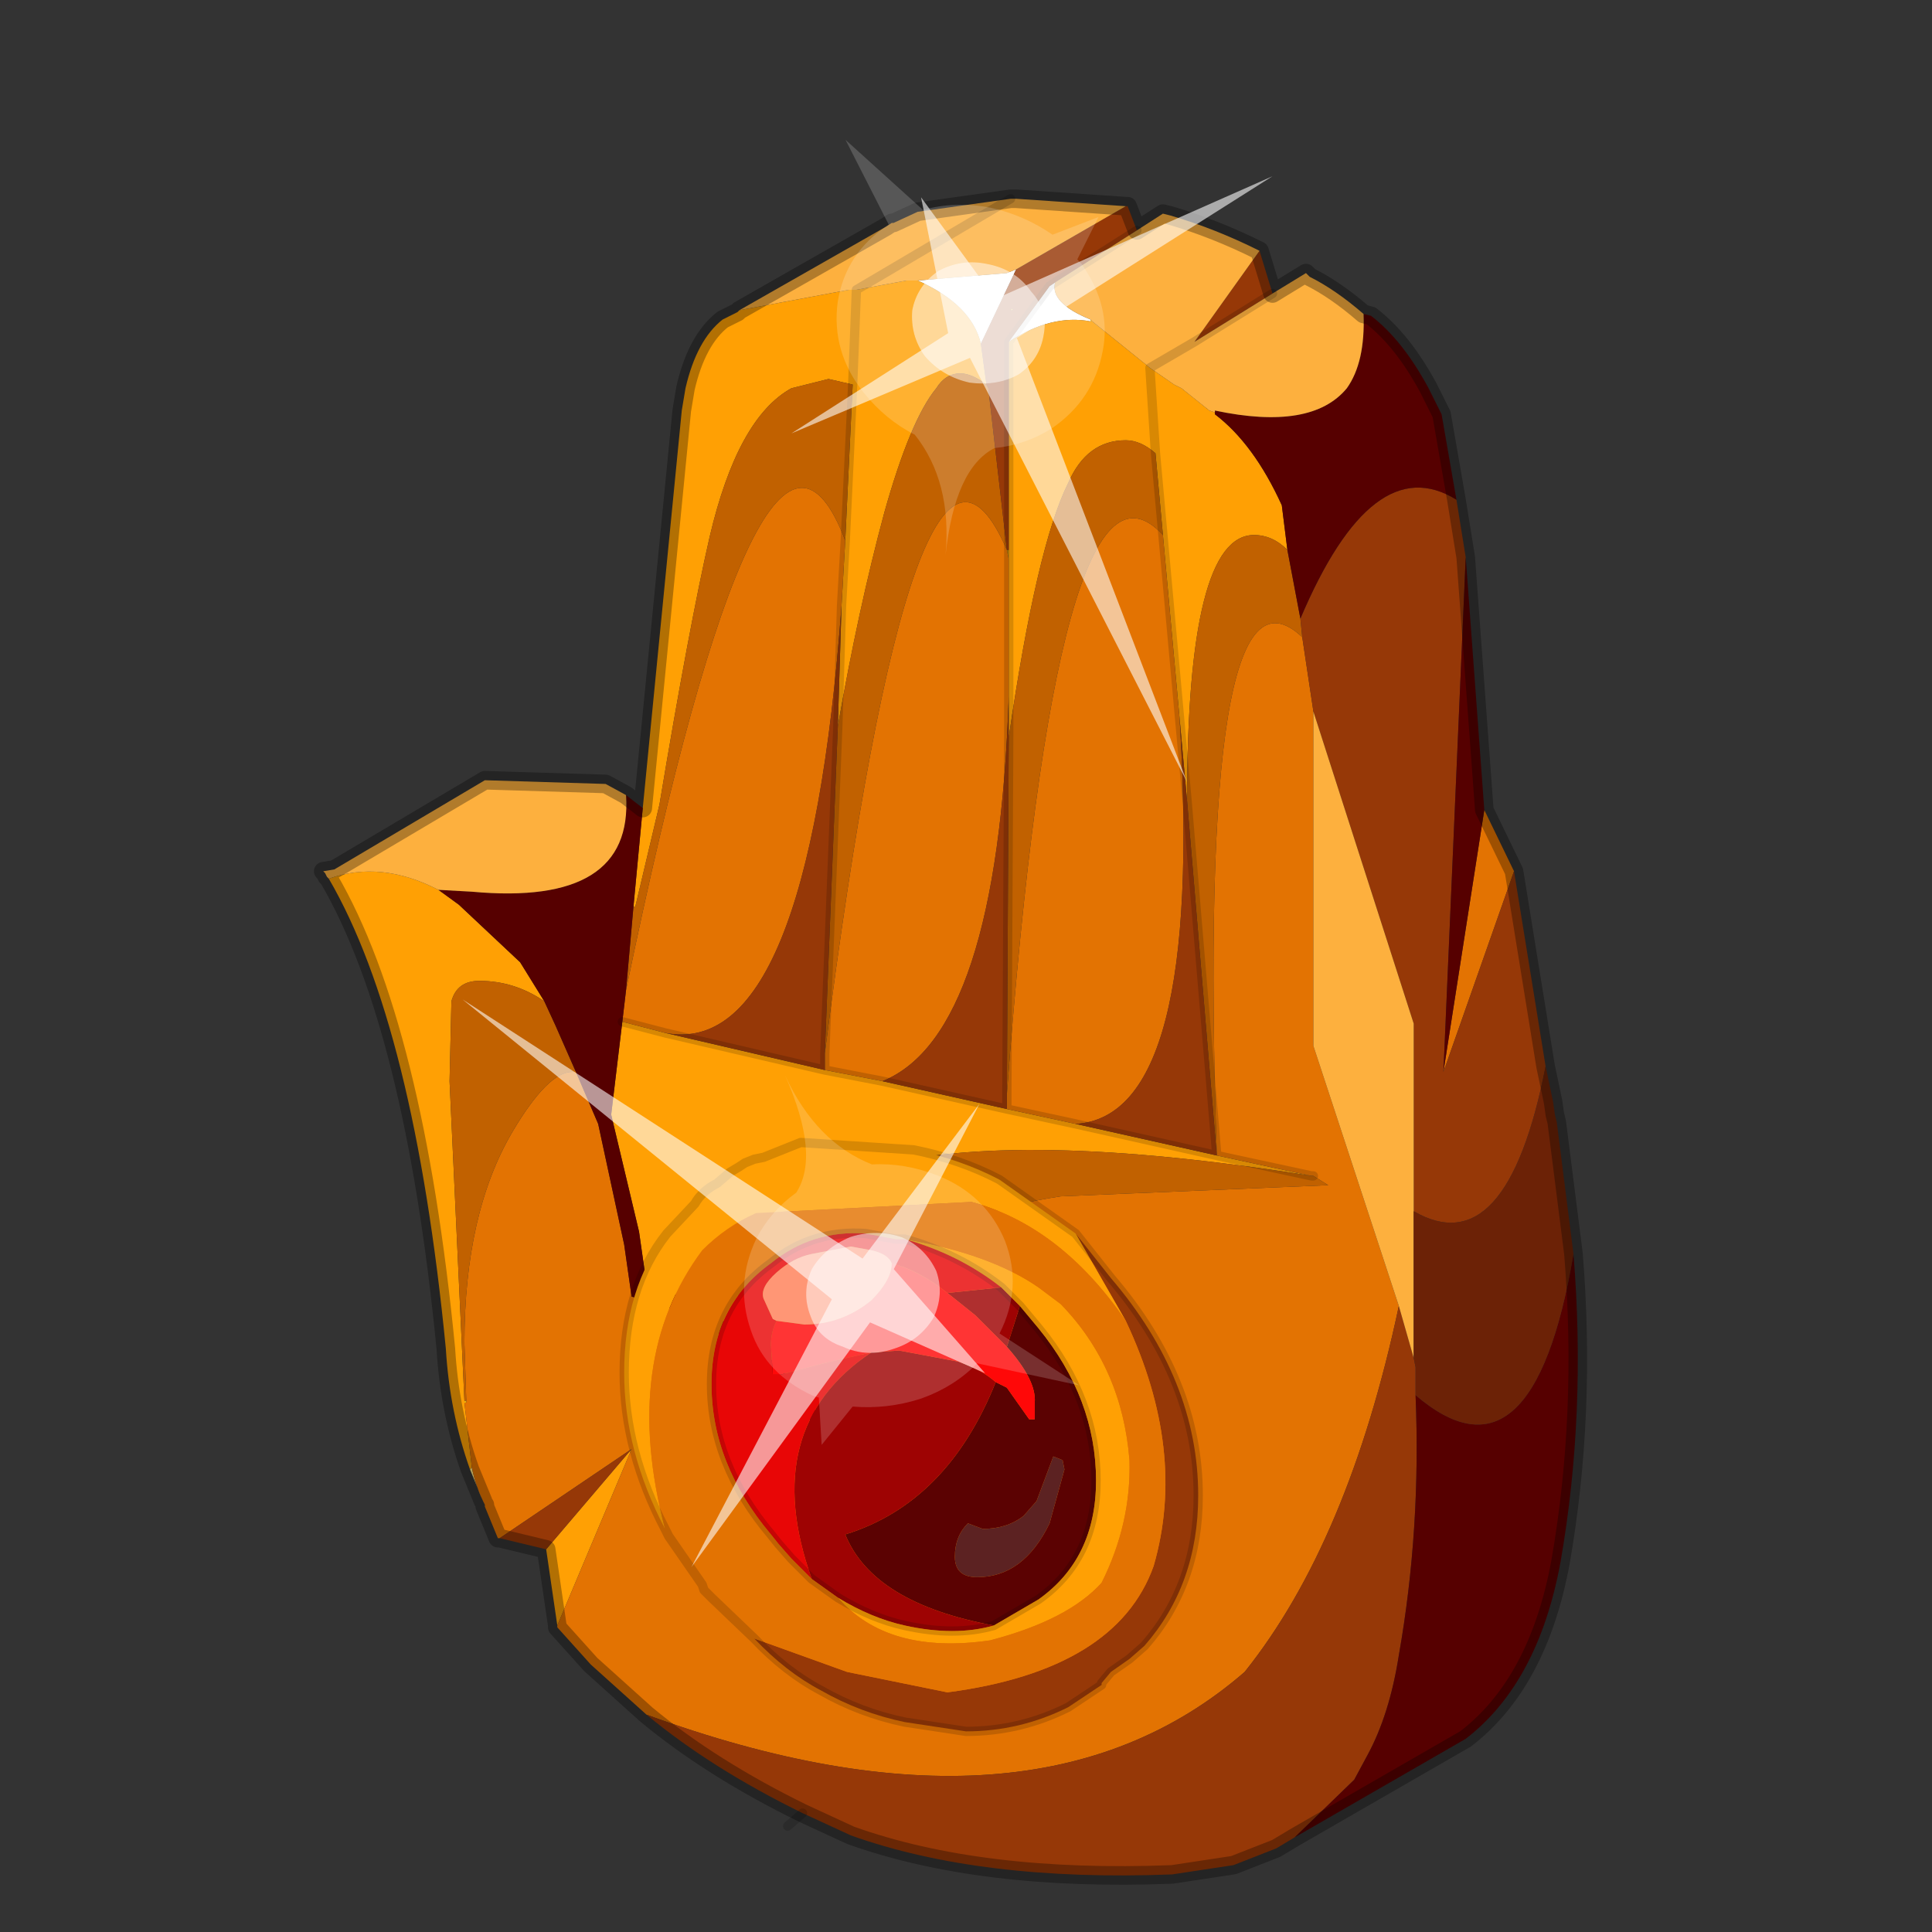 <?xml version="1.0" encoding="UTF-8" standalone="no"?>
<svg xmlns:xlink="http://www.w3.org/1999/xlink" height="520.0px" width="520.0px" xmlns="http://www.w3.org/2000/svg">
  <rect width="100%" height="100%" fill="#333333" stroke="none"/>
  <g transform="matrix(10.0, 0.0, 0.0, 10.0, 0.0, 0.0)">
    <use height="52.0" transform="matrix(1.0, 0.0, 0.0, 1.0, 0.0, 0.0)" width="52.0" xlink:href="#shape0"/>
    <use height="20.95" transform="matrix(0.076, 0.648, 0.723, -0.095, 12.45, 26.9)" width="24.45" xlink:href="#sprite0"/>
    <use height="20.95" transform="matrix(0.258, -0.599, -0.674, -0.279, 31.95, 21.05)" width="24.45" xlink:href="#sprite0"/>
  </g>
  <defs>
    <g id="shape0" transform="matrix(1.0, 0.0, 0.0, 1.0, 0.0, 0.0)">
      <path d="M0.0 52.0 L0.0 0.0 52.0 0.0 52.0 52.0 0.0 52.0" fill="#33cc33" fill-opacity="0.0" fill-rule="evenodd" stroke="none"/>
      <path d="M27.1 14.8 L27.15 14.8 27.15 15.05 27.1 14.8 M13.4 41.4 L13.45 41.4 13.4 41.4" fill="#ba8201" fill-rule="evenodd" stroke="none"/>
      <path d="M27.2 8.35 L27.25 8.3 27.25 8.35 27.2 8.35 M12.5 37.75 L12.5 37.7 12.55 37.75 12.5 37.75 M32.7 11.1 L32.7 11.05 32.7 11.15 32.7 11.1" fill="#ffcc00" fill-rule="evenodd" stroke="none"/>
      <path d="M12.65 39.55 L12.7 39.5 Q12.8 40.0 13.05 40.5 L13.0 40.4 12.65 39.55" fill="#fee481" fill-rule="evenodd" stroke="none"/>
      <path d="M24.7 7.55 L27.1 7.35 27.35 7.25 26.4 9.25 Q26.15 8.2 24.7 7.55 M27.15 9.2 L28.25 7.7 28.4 7.6 Q28.25 8.15 29.35 8.6 L29.35 8.65 Q28.3 8.45 27.15 9.2" fill="#ffffff" fill-rule="evenodd" stroke="none"/>
      <path d="M12.5 37.7 L12.55 37.7 12.55 37.75 12.5 37.7 M15.4 28.85 L15.5 28.85 15.4 28.85 M29.4 8.65 L29.35 8.65 29.35 8.6 29.4 8.65" fill="#fdb914" fill-rule="evenodd" stroke="none"/>
      <path d="M23.55 40.65 L23.7 41.0 23.5 40.65 23.55 40.65" fill="#744c12" fill-rule="evenodd" stroke="none"/>
      <path d="M17.3 21.75 L18.35 11.05 18.45 10.45 Q18.75 9.15 19.45 8.6 L19.85 8.4 19.9 8.35 22.85 7.8 23.05 7.8 24.4 7.55 24.65 7.55 24.7 7.55 Q26.15 8.2 26.4 9.25 L26.55 10.35 Q26.15 10.05 25.85 10.05 25.45 10.05 25.2 10.45 24.5 11.3 23.8 13.8 23.1 16.4 22.55 19.55 L22.65 16.3 22.75 14.55 22.95 10.35 23.05 7.8 22.95 10.35 22.3 10.2 21.3 10.45 Q19.85 11.25 19.1 14.45 18.55 16.85 17.75 21.65 L17.1 24.4 17.05 24.4 17.3 21.75 M27.15 14.8 L27.15 9.2 Q28.3 8.45 29.35 8.65 L29.4 8.65 30.95 9.9 31.1 12.2 30.95 9.9 31.6 10.35 31.8 10.45 32.55 11.05 32.7 11.1 32.7 11.15 Q33.75 11.95 34.5 13.6 L34.65 14.8 Q34.25 14.4 33.75 14.4 31.95 14.4 31.95 21.55 L31.75 19.35 31.3 14.4 31.1 12.2 Q30.7 11.85 30.3 11.85 29.25 11.85 28.75 13.0 27.9 14.7 27.15 19.85 L27.15 18.75 27.15 15.05 27.15 14.8 M14.65 26.95 Q13.85 26.4 12.9 26.4 12.3 26.4 12.15 26.95 L12.1 29.1 12.5 37.7 12.5 37.75 12.7 39.5 12.65 39.55 Q12.1 38.0 12.0 36.3 11.15 27.6 8.85 23.65 10.25 23.15 11.8 23.95 L12.35 24.35 14.0 25.9 14.65 26.95 M16.75 27.5 L17.9 27.8 22.2 28.8 23.75 29.1 27.1 29.85 28.95 30.25 32.75 31.1 35.3 31.65 Q19.35 29.1 19.85 35.85 18.85 35.0 17.65 34.65 L17.4 34.55 17.2 33.15 16.45 30.0 16.75 27.5 M17.0 39.0 L15.0 43.75 14.7 41.7 17.0 39.0" fill="#ffa004" fill-rule="evenodd" stroke="none"/>
      <path d="M39.95 21.8 L40.75 23.45 38.85 28.85 39.95 21.8 M22.75 14.55 L22.65 16.3 Q21.75 28.55 17.9 27.8 L16.75 27.5 16.85 26.65 Q20.55 8.75 22.75 14.55 M27.1 14.8 L27.15 15.05 27.15 18.75 Q26.85 27.85 23.75 29.1 L22.2 28.8 22.2 28.35 Q24.65 9.15 27.1 14.8 M12.7 39.5 L12.5 37.75 12.55 37.75 12.55 37.7 12.5 36.15 Q12.5 32.65 13.8 30.45 14.75 28.85 15.4 28.85 L15.5 28.85 16.1 30.25 16.8 33.5 17.0 34.9 17.25 34.95 Q18.35 35.25 19.35 35.9 21.55 37.4 23.5 40.65 L23.7 41.0 23.55 40.65 23.35 39.25 23.15 37.15 Q23.15 33.0 28.55 32.2 L35.75 31.9 35.35 31.65 35.3 31.65 32.75 31.1 Q32.2 14.45 35.05 17.15 L35.35 19.15 35.35 28.15 37.65 35.15 Q36.3 41.5 33.5 45.0 27.8 49.95 17.4 46.15 L15.9 44.8 15.0 43.8 15.0 43.75 17.0 39.0 13.45 41.4 13.4 41.4 13.05 40.55 13.05 40.5 Q12.8 40.0 12.7 39.5 M27.1 29.85 L27.1 29.45 Q28.45 11.3 31.3 14.4 L31.75 19.35 Q32.4 30.05 28.95 30.25 L27.1 29.85" fill="#e37302" fill-rule="evenodd" stroke="none"/>
      <path d="M22.95 10.35 L22.75 14.55 Q20.55 8.75 16.85 26.65 L17.05 24.4 17.1 24.4 17.75 21.65 Q18.55 16.85 19.1 14.45 19.85 11.25 21.3 10.45 L22.3 10.2 22.95 10.35 M22.55 19.55 Q23.1 16.4 23.8 13.8 24.5 11.3 25.2 10.45 25.45 10.05 25.85 10.05 26.15 10.05 26.55 10.35 L26.6 10.45 27.1 14.8 Q24.65 9.15 22.2 28.35 L22.55 19.55 M12.5 37.7 L12.1 29.1 12.15 26.95 Q12.3 26.4 12.9 26.4 13.85 26.4 14.65 26.95 L14.95 27.6 15.5 28.85 15.4 28.85 Q14.75 28.85 13.8 30.45 12.5 32.65 12.5 36.15 L12.55 37.7 12.5 37.7 M27.1 29.45 L27.15 19.85 Q27.9 14.7 28.75 13.0 29.25 11.85 30.3 11.85 30.7 11.85 31.1 12.2 L31.3 14.4 Q28.45 11.3 27.1 29.45 M34.65 14.8 L35.0 16.65 35.05 17.15 Q32.2 14.45 32.75 31.1 L31.95 21.55 Q31.95 14.4 33.75 14.4 34.25 14.4 34.65 14.8 M35.3 31.65 L35.35 31.65 35.75 31.9 28.55 32.2 Q23.15 33.0 23.15 37.15 L23.35 39.25 23.55 40.65 Q21.9 37.3 19.85 35.85 19.35 29.1 35.3 31.65" fill="#c16100" fill-rule="evenodd" stroke="none"/>
      <path d="M30.3 5.55 L30.35 5.55 30.6 6.2 28.4 7.6 28.25 7.7 27.15 9.2 27.15 14.8 27.1 14.8 26.6 10.45 26.55 10.35 26.4 9.25 27.35 7.25 30.3 5.55 M33.9 6.75 L34.25 7.9 32.15 9.2 33.9 6.75 M39.2 13.45 L39.45 15.0 38.85 28.85 40.75 23.45 41.6 28.7 Q40.55 34.05 38.05 32.6 L38.05 27.55 35.35 19.15 35.05 17.15 35.0 16.65 Q36.95 12.05 39.2 13.45 M34.85 49.45 L34.35 49.75 33.2 50.2 31.55 50.45 Q26.4 50.65 22.9 49.4 L21.6 48.8 Q19.15 47.6 17.4 46.15 27.8 49.95 33.5 45.0 36.3 41.5 37.65 35.15 L38.05 36.55 38.1 36.8 38.1 37.55 Q38.25 41.15 37.65 44.55 37.4 46.15 36.8 47.25 L36.45 47.9 34.85 49.45 M27.2 8.35 L27.25 8.35 27.25 8.3 27.2 8.35 M22.65 16.3 L22.55 19.55 22.2 28.35 22.2 28.8 17.9 27.8 Q21.75 28.55 22.65 16.3 M27.15 18.75 L27.15 19.85 27.1 29.45 27.1 29.85 23.75 29.1 Q26.85 27.85 27.15 18.75 M31.95 21.55 L32.75 31.1 28.95 30.25 Q32.4 30.05 31.75 19.35 L31.95 21.55 M13.45 41.4 L17.0 39.0 14.7 41.7 13.45 41.4" fill="#963807" fill-rule="evenodd" stroke="none"/>
      <path d="M36.7 8.45 L36.9 8.5 Q37.75 9.15 38.45 10.45 L38.8 11.15 39.2 13.45 Q36.95 12.05 35.0 16.65 L34.65 14.8 34.5 13.6 Q33.75 11.95 32.7 11.15 L32.7 11.05 Q35.3 11.6 36.25 10.45 36.75 9.75 36.7 8.45 M39.45 15.0 L39.95 21.8 38.85 28.85 39.45 15.0 M42.35 33.75 Q42.7 38.05 42.0 42.05 41.4 45.3 39.45 46.8 L34.85 49.45 36.45 47.9 36.8 47.25 Q37.4 46.15 37.65 44.55 38.25 41.15 38.1 37.55 41.25 40.25 42.35 33.75 M16.85 21.4 L17.3 21.75 17.05 24.4 16.85 26.65 16.75 27.5 16.45 30.0 17.2 33.15 17.4 34.55 17.65 34.65 Q18.85 35.0 19.85 35.85 21.9 37.3 23.55 40.65 L23.5 40.65 Q21.55 37.4 19.35 35.9 18.35 35.25 17.25 34.95 L17.0 34.9 16.8 33.5 16.1 30.25 15.5 28.85 14.95 27.6 14.65 26.95 14.0 25.9 12.35 24.35 11.8 23.95 12.7 24.0 Q17.05 24.4 16.85 21.4" fill="#560000" fill-rule="evenodd" stroke="none"/>
      <path d="M19.9 8.35 L23.85 6.1 24.0 6.0 24.05 6.0 24.7 5.7 27.2 5.35 27.35 5.35 30.3 5.55 27.35 7.25 27.1 7.35 24.7 7.55 24.65 7.55 24.4 7.55 23.05 7.8 22.85 7.8 19.9 8.35 M30.6 6.2 L31.3 5.75 31.5 5.8 Q32.7 6.15 33.9 6.75 L32.15 9.2 34.25 7.9 35.15 7.35 35.25 7.45 Q35.95 7.8 36.7 8.45 36.75 9.75 36.25 10.45 35.3 11.6 32.7 11.05 L32.7 11.1 32.55 11.05 31.8 10.45 31.6 10.35 30.95 9.9 29.4 8.65 29.35 8.6 Q28.25 8.15 28.4 7.6 L30.6 6.2 M8.85 23.65 L8.8 23.6 8.75 23.5 8.7 23.45 9.0 23.4 13.05 21.0 16.3 21.1 16.85 21.4 Q17.05 24.4 12.7 24.0 L11.8 23.95 Q10.25 23.15 8.85 23.65 M27.2 5.35 L23.05 7.8 27.2 5.35 M35.35 19.15 L38.05 27.55 38.05 32.6 38.05 36.55 37.65 35.15 35.35 28.15 35.35 19.15 M32.15 9.2 L30.95 9.9 32.15 9.2" fill="#fdb03e" fill-rule="evenodd" stroke="none"/>
      <path d="M41.6 28.7 L41.8 29.65 41.85 30.0 41.9 30.2 42.35 33.75 Q41.25 40.25 38.1 37.55 L38.1 36.8 38.05 36.55 38.05 32.6 Q40.55 34.05 41.6 28.7" fill="#6c2206" fill-rule="evenodd" stroke="none"/>
      <path d="M19.9 8.35 L23.85 6.1 24.0 6.0 24.05 6.0 24.7 5.7 27.2 5.35 27.35 5.35 30.3 5.55 30.35 5.55 30.6 6.2 31.3 5.75 31.5 5.8 Q32.7 6.15 33.9 6.75 L34.25 7.9 35.15 7.35 35.25 7.45 Q35.95 7.8 36.7 8.45 L36.9 8.5 Q37.75 9.15 38.45 10.45 L38.8 11.15 39.2 13.45 39.45 15.0 39.95 21.8 40.75 23.45 41.6 28.7 41.8 29.65 41.85 30.0 41.9 30.2 42.35 33.75 Q42.7 38.05 42.0 42.05 41.4 45.3 39.45 46.8 L34.85 49.45 34.35 49.75 33.2 50.2 31.55 50.45 Q26.4 50.65 22.9 49.4 L21.6 48.8 M8.85 23.65 L8.8 23.6 8.75 23.5 8.7 23.45 9.0 23.4 13.05 21.0 16.3 21.1 16.85 21.4 17.3 21.75 18.35 11.05 18.45 10.45 Q18.75 9.15 19.45 8.6 L19.85 8.4 19.9 8.35 M8.85 23.65 Q11.15 27.6 12.0 36.3 12.1 38.0 12.65 39.55 L13.0 40.4 M13.05 40.5 L13.05 40.55 13.4 41.4 13.45 41.4 14.7 41.7 15.0 43.75 15.0 43.8 15.9 44.8 17.4 46.15 Q19.15 47.6 21.6 48.8" fill="none" stroke="#000000" stroke-linecap="round" stroke-linejoin="round" stroke-opacity="0.302" stroke-width="0.5"/>
      <path d="M21.6 48.8 L21.2 49.15 M23.05 7.8 L27.2 5.35 M23.05 7.8 L22.95 10.35 22.75 14.55 22.65 16.3 22.55 19.55 M27.15 14.8 L27.15 9.2 28.25 7.7 28.4 7.6 30.6 6.2 M27.15 15.05 L27.15 14.8 M16.75 27.5 L17.9 27.8 22.2 28.8 23.75 29.1 27.1 29.85 27.1 29.45 27.15 19.85 27.15 18.75 M31.1 12.2 L30.95 9.9 32.15 9.2 34.25 7.9 M27.15 15.05 L27.15 18.75 M31.95 21.55 L32.75 31.1 35.3 31.65 35.35 31.65 M31.3 14.4 L31.1 12.2 M31.95 21.55 L31.75 19.35 31.3 14.4 M28.95 30.25 L32.75 31.1 M22.2 28.8 L22.2 28.35 22.55 19.55 M27.1 29.85 L28.95 30.25" fill="none" stroke="#000000" stroke-linecap="round" stroke-linejoin="round" stroke-opacity="0.153" stroke-width="0.25"/>
      <path d="M29.65 45.3 L29.65 45.35 29.65 45.3" fill="#d89500" fill-rule="evenodd" stroke="none"/>
      <path d="M27.45 35.15 L27.95 35.75 Q29.5 37.65 29.5 39.85 29.5 41.95 27.95 43.05 L26.75 43.75 Q23.5 43.15 22.75 41.3 25.5 40.45 26.8 37.2 L27.1 37.35 27.7 38.2 27.85 38.2 27.85 37.75 Q27.9 37.15 27.1 36.25 L27.45 35.15 M28.35 39.2 L27.9 40.4 27.55 40.8 Q27.1 41.15 26.45 41.15 L26.05 41.0 Q25.7 41.35 25.7 41.9 25.7 42.45 26.3 42.45 27.55 42.45 28.25 41.0 L28.65 39.55 28.6 39.3 28.35 39.2" fill="#5b0202" fill-rule="evenodd" stroke="none"/>
      <path d="M22.55 43.0 L21.85 42.5 Q20.4 38.45 23.45 36.4 L24.2 36.35 25.8 36.65 Q26.4 36.85 26.8 37.2 25.5 40.45 22.75 41.3 23.5 43.15 26.75 43.75 25.7 44.05 24.35 43.75 23.45 43.55 22.55 43.0 M26.95 34.65 L27.45 35.15 27.1 36.25 26.25 35.4 25.5 34.8 26.95 34.65" fill="#9e0303" fill-rule="evenodd" stroke="none"/>
      <path d="M21.85 42.5 L21.3 41.95 20.95 41.55 20.75 41.3 Q19.15 39.4 19.15 37.25 19.15 35.15 20.75 34.0 21.85 33.1 23.3 33.2 L24.1 33.35 24.35 33.35 Q25.8 33.75 26.95 34.65 L25.5 34.8 Q24.75 34.2 24.0 34.0 23.9 33.75 23.45 33.65 L22.9 33.55 21.85 33.75 Q21.35 33.85 20.9 34.25 20.45 34.65 20.55 34.95 L20.8 35.5 20.9 35.55 Q20.75 35.85 20.75 36.2 L20.8 37.0 21.0 37.0 22.35 36.65 23.45 36.4 Q20.4 38.45 21.85 42.5" fill="#e80606" fill-rule="evenodd" stroke="none"/>
      <path d="M27.1 36.25 Q27.9 37.15 27.85 37.75 L27.85 38.2 27.7 38.2 27.1 37.35 26.8 37.2 Q26.4 36.85 25.8 36.65 L24.2 36.35 23.45 36.4 22.35 36.65 21.0 37.0 20.8 37.0 20.75 36.2 Q20.75 35.85 20.9 35.55 L21.65 35.65 Q22.65 35.65 23.45 35.0 24.0 34.45 24.0 34.0 24.75 34.2 25.5 34.8 L26.25 35.4 27.1 36.25" fill="#ff0808" fill-rule="evenodd" stroke="none"/>
      <path d="M20.9 35.55 L20.8 35.5 20.55 34.95 Q20.45 34.65 20.9 34.25 21.35 33.85 21.85 33.75 L22.9 33.55 23.45 33.65 Q23.9 33.75 24.0 34.0 24.0 34.45 23.45 35.0 22.65 35.65 21.65 35.65 L20.9 35.55" fill="#ff7f57" fill-rule="evenodd" stroke="none"/>
      <path d="M28.35 39.2 L28.6 39.3 28.65 39.55 28.25 41.0 Q27.55 42.45 26.3 42.45 25.7 42.45 25.7 41.9 25.7 41.35 26.05 41.0 L26.45 41.15 Q27.1 41.15 27.55 40.8 L27.9 40.4 28.35 39.2" fill="#5c2222" fill-rule="evenodd" stroke="none"/>
      <path d="M28.95 33.2 L29.9 34.4 Q32.25 37.15 32.25 40.25 32.25 42.65 30.8 44.3 L30.4 44.65 29.9 45.0 29.65 45.3 29.65 45.35 28.75 45.95 Q27.45 46.6 26.0 46.6 L24.35 46.35 Q23.15 46.1 22.1 45.5 21.15 45.0 20.3 44.1 L22.8 45.0 25.5 45.55 Q30.05 44.95 31.05 42.15 31.95 39.05 30.3 35.55 L28.95 33.2" fill="#963807" fill-rule="evenodd" stroke="none"/>
      <path d="M17.9 41.15 Q16.8 39.05 16.8 36.95 16.8 34.65 17.95 33.2 L18.7 32.4 Q18.9 32.05 19.3 31.85 L19.65 31.55 19.9 31.4 20.05 31.3 20.3 31.2 20.55 31.15 21.55 30.75 24.6 30.95 Q25.85 31.2 26.9 31.75 L28.95 33.2 30.3 35.55 Q28.55 33.0 26.15 32.35 L20.35 32.65 Q19.55 33.0 18.9 33.65 16.7 36.6 17.9 41.15 M24.35 33.35 Q26.65 33.75 27.95 34.65 L28.55 35.1 Q30.2 36.8 30.4 39.3 30.45 41.0 29.65 42.6 28.75 43.6 26.65 44.15 23.9 44.55 22.55 43.0 23.45 43.55 24.35 43.75 25.7 44.05 26.75 43.75 L27.95 43.05 Q29.5 41.95 29.5 39.85 29.5 37.65 27.95 35.75 L27.45 35.15 26.95 34.65 Q25.8 33.75 24.35 33.35" fill="#ffa004" fill-rule="evenodd" stroke="none"/>
      <path d="M20.3 44.1 L19.15 43.0 18.95 42.8 18.9 42.65 18.0 41.35 17.9 41.15 Q16.7 36.6 18.9 33.65 19.55 33.0 20.35 32.65 L26.15 32.35 Q28.55 33.0 30.3 35.55 31.95 39.05 31.05 42.15 30.05 44.95 25.5 45.55 L22.8 45.0 20.3 44.1 M22.55 43.0 Q23.9 44.55 26.65 44.15 28.75 43.6 29.65 42.6 30.45 41.0 30.4 39.3 30.2 36.8 28.55 35.1 L27.95 34.65 Q26.65 33.75 24.35 33.35 L24.1 33.35 23.3 33.2 Q21.85 33.1 20.75 34.0 19.15 35.15 19.15 37.25 19.15 39.4 20.75 41.3 L20.95 41.55 21.3 41.95 21.85 42.5 22.55 43.0" fill="#e37302" fill-rule="evenodd" stroke="none"/>
      <path d="M28.95 33.2 L29.9 34.4 Q32.25 37.15 32.25 40.25 32.25 42.65 30.8 44.3 L30.4 44.65 29.9 45.0 29.65 45.3 29.65 45.35 28.75 45.95 Q27.45 46.6 26.0 46.6 L24.35 46.35 Q23.15 46.1 22.1 45.5 21.15 45.0 20.3 44.1 L19.15 43.0 18.95 42.8 18.9 42.65 18.0 41.35 17.9 41.15 Q16.8 39.05 16.8 36.95 16.8 34.65 17.95 33.2 L18.7 32.4 Q18.9 32.05 19.3 31.85 L19.65 31.55 19.9 31.4 20.05 31.3 20.3 31.2 20.55 31.15 21.55 30.75 24.6 30.95 Q25.85 31.2 26.9 31.75 L28.95 33.2 M22.55 43.0 L21.85 42.5 21.3 41.95 20.95 41.55 20.75 41.3 Q19.15 39.4 19.15 37.25 19.15 35.15 20.75 34.0 21.85 33.1 23.3 33.2 L24.1 33.35 24.35 33.35 Q25.8 33.75 26.95 34.65 L27.45 35.15 27.95 35.75 Q29.5 37.65 29.5 39.85 29.5 41.95 27.95 43.05 L26.75 43.75 Q25.7 44.05 24.35 43.75 23.45 43.55 22.55 43.0" fill="none" stroke="#000000" stroke-linecap="round" stroke-linejoin="round" stroke-opacity="0.153" stroke-width="0.25"/>
    </g>
    <g id="sprite0" transform="matrix(1.0, 0.0, 0.0, 1.0, 0.0, 0.0)">
      <use height="20.95" transform="matrix(1.0, 0.0, 0.0, 1.0, 0.0, 0.0)" width="24.45" xlink:href="#shape1"/>
    </g>
    <g id="shape1" transform="matrix(1.0, 0.0, 0.0, 1.0, 0.0, 0.0)">
      <path d="M14.85 11.4 Q15.8 11.6 16.25 12.45 16.85 13.3 16.6 14.35 16.4 15.3 15.55 15.9 14.65 16.4 13.65 16.2 12.65 15.9 12.1 15.1 11.6 14.2 11.8 13.2 12.1 12.2 12.9 11.65 13.8 11.15 14.85 11.4" fill="#ffffff" fill-opacity="0.588" fill-rule="evenodd" stroke="none"/>
      <path d="M14.85 11.4 Q13.8 11.15 12.9 11.65 12.1 12.2 11.8 13.2 11.6 14.2 12.1 15.1 12.65 15.9 13.65 16.2 14.65 16.4 15.55 15.9 16.4 15.3 16.6 14.35 16.85 13.3 16.25 12.45 15.8 11.6 14.85 11.4 M18.2 11.35 L20.15 11.25 18.75 12.55 Q19.05 13.8 18.8 15.05 18.5 16.35 17.65 17.3 L19.1 20.95 16.55 18.25 Q14.8 19.3 12.8 18.85 10.8 18.35 9.75 16.65 9.05 15.5 8.95 14.3 7.75 12.35 4.85 11.5 8.3 12.45 9.7 11.4 10.3 10.4 11.35 9.75 13.1 8.75 15.1 9.15 16.95 9.5 18.1 11.15 L18.2 11.35" fill="#ffffff" fill-opacity="0.176" fill-rule="evenodd" stroke="none"/>
      <path d="M15.4 13.55 L18.1 17.55 13.35 14.65 7.05 18.5 12.75 13.55 0.0 0.0 14.25 12.25 24.45 5.95 15.4 13.55" fill="#ffffff" fill-opacity="0.588" fill-rule="evenodd" stroke="none"/>
    </g>
  </defs>
</svg>
